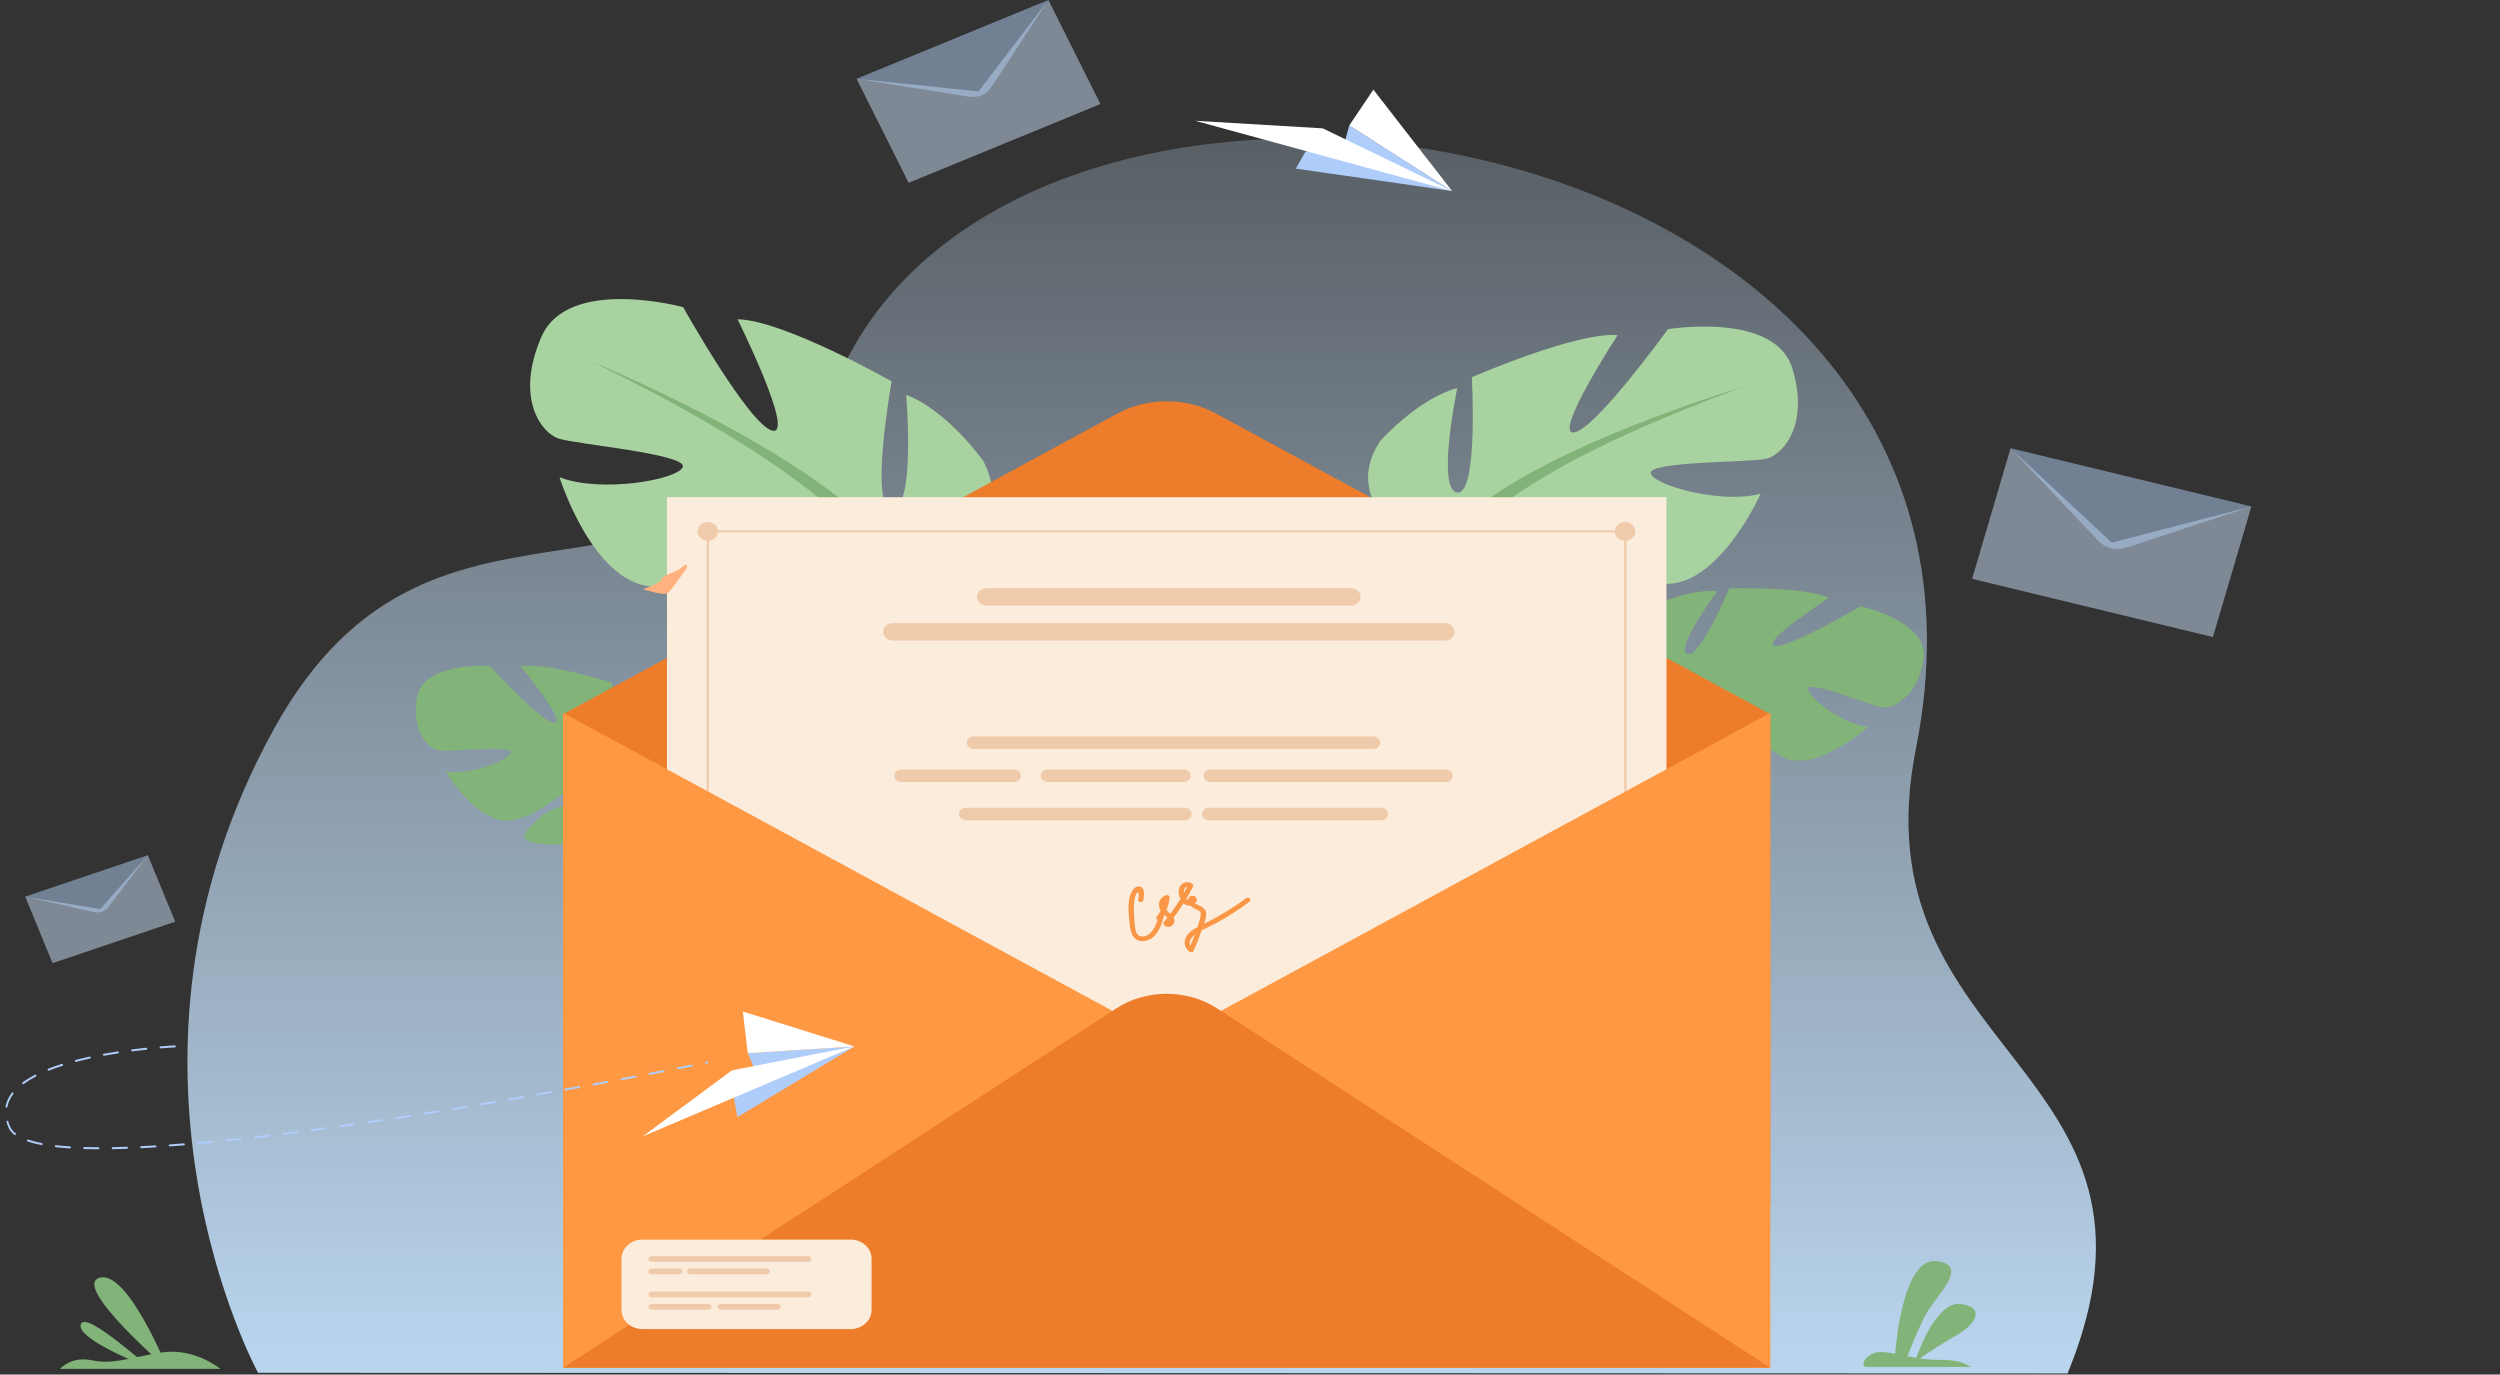 <svg width="251" height="138" viewBox="0 0 251 138" fill="none" xmlns="http://www.w3.org/2000/svg">
<rect x="0" y="0" width="251" height="138" fill="#333333" stroke="none"/>
<path d="M25.908 137.829C25.908 137.829 8.939 106.786 27.509 73.177C43.986 43.356 69.984 67.068 84.713 36.726C104.802 -4.654 205.054 11.506 192.358 75.169C186.214 105.978 220.244 107.098 207.585 137.894L25.908 137.829Z" fill="url(#paint0_linear)"/>
<path d="M165.992 69.116C165.992 69.116 161.492 63.711 166.271 60.711C166.271 60.711 169.724 59.074 172.426 59.376C172.426 59.376 168.18 64.998 169.384 65.65C170.587 66.301 173.616 59.076 173.616 59.076C173.616 59.076 181.233 58.839 183.595 60.038C183.595 60.038 176.792 64.47 178.136 64.833C179.479 65.196 186.794 60.881 186.794 60.881C186.794 60.881 193.766 62.366 193.121 66.239C192.477 70.112 189.967 71.177 188.907 71.014C187.847 70.849 181.753 68.337 181.563 69.123C181.373 69.907 184.952 72.709 187.574 72.979C187.574 72.979 182.264 77.662 179.062 76.042C175.86 74.423 175.734 72.136 173.734 71.168C171.735 70.2 169.978 70.103 170.768 71.02C171.558 71.937 175.224 72.991 176.271 74.944C177.318 76.897 178.286 78.229 174.902 77.57C171.519 76.911 166.123 74.333 166.057 71.725C165.992 69.116 165.992 69.116 165.992 69.116Z" fill="#82B378"/>
<path d="M189.651 66.147C189.651 66.147 170.56 64.396 165.992 69.115C165.992 69.115 164.882 71.599 161.847 73.745L161.322 74.827C161.322 74.827 164.857 71.847 166.057 71.723C166.057 71.723 164.625 65.475 189.651 66.147Z" fill="#82B378"/>
<path d="M161.847 73.746C161.847 73.746 157.55 76.266 156.925 81.168L157.666 81.27C157.666 81.27 159.328 76.26 161.836 74.405C164.346 72.551 161.847 73.746 161.847 73.746Z" fill="#82B378"/>
<path d="M143.914 56.194C143.914 56.194 133.937 51.132 138.592 44.262C138.592 44.262 142.317 40.043 146.308 38.958C146.308 38.958 144.179 49.203 146.308 49.445C148.436 49.686 147.771 37.873 147.771 37.873C147.771 37.873 158.281 33.293 162.406 33.655C162.406 33.655 155.887 43.659 158.016 43.418C160.144 43.177 167.461 33.052 167.461 33.052C167.461 33.052 178.237 31.244 179.967 37.03C181.696 42.815 178.902 45.709 177.306 46.07C175.71 46.431 165.466 46.311 165.732 47.517C165.998 48.722 172.916 50.65 176.774 49.566C176.774 49.566 172.517 59.088 166.929 58.606C161.341 58.123 159.612 54.99 156.153 54.749C152.694 54.508 150.167 55.351 151.896 56.195C153.625 57.039 159.479 56.472 162.272 58.623C165.066 60.775 167.328 62.102 162.14 63.065C156.952 64.03 147.639 63.426 145.776 59.81C143.914 56.194 143.914 56.194 143.914 56.194Z" fill="#A8D29F"/>
<path d="M175.046 38.837C175.046 38.837 147.109 47.034 143.915 56.194C143.915 56.194 144.049 60.292 141.255 64.993V66.801C141.255 66.801 144.181 60.654 145.778 59.81C145.778 59.81 139.526 51.855 175.046 38.837Z" fill="#82B378"/>
<path d="M141.254 64.993C141.254 64.993 136.945 70.921 139.402 78.137L140.51 77.868C140.51 77.868 139.434 69.92 141.689 65.922C143.943 61.925 141.254 64.993 141.254 64.993Z" fill="#82B378"/>
<path d="M91.299 58.788C91.299 58.788 102.91 54.336 98.726 46.295C98.726 46.295 95.208 41.264 90.98 39.637C90.98 39.637 91.942 51.098 89.577 51.129C87.212 51.159 89.521 38.287 89.521 38.287C89.521 38.287 78.617 32.114 74.049 32.057C74.049 32.057 79.854 43.736 77.554 43.238C75.254 42.74 68.589 30.84 68.589 30.84C68.589 30.84 57.023 27.676 54.354 33.826C51.685 39.976 54.36 43.453 56.061 44.025C57.762 44.596 69.004 45.589 68.55 46.88C68.097 48.172 60.258 49.526 56.176 47.914C56.176 47.914 59.567 58.816 65.755 58.901C71.942 58.986 74.256 55.742 78.08 55.858C81.902 55.973 84.559 57.175 82.551 57.91C80.543 58.645 74.205 57.38 70.855 59.432C67.505 61.484 64.85 62.689 70.407 64.315C75.963 65.941 86.249 66.303 88.774 62.545C91.299 58.788 91.299 58.788 91.299 58.788Z" fill="#A8D29F"/>
<path d="M59.505 36.349C59.505 36.349 89.024 48.4 91.298 58.788C91.298 58.788 90.603 63.265 93.037 68.723L92.795 70.704C92.795 70.704 90.409 63.646 88.774 62.547C88.774 62.547 96.689 54.515 59.505 36.349Z" fill="#82B378"/>
<path d="M93.037 68.723C93.037 68.723 96.965 75.692 93.308 83.33L92.13 82.913C92.13 82.913 94.372 74.322 92.437 69.694C90.501 65.066 93.037 68.723 93.037 68.723Z" fill="#82B378"/>
<path d="M67.482 84.627C65.43 81.945 65.201 79.448 65.201 79.448C65.201 79.448 70.878 75.754 67.531 71.87C67.531 71.87 64.95 69.538 62.445 69.128C62.445 69.128 64.511 75.219 63.237 75.497C61.962 75.775 61.475 68.56 61.475 68.56C61.475 68.56 54.745 66.429 52.268 66.905C52.268 66.905 56.984 72.577 55.672 72.563C54.361 72.549 49.153 66.853 49.153 66.853C49.153 66.853 42.471 66.422 41.858 70.044C41.245 73.665 43.16 75.249 44.157 75.37C45.154 75.491 51.367 74.782 51.295 75.53C51.225 76.278 47.169 77.879 44.743 77.459C44.743 77.459 48.048 82.979 51.406 82.339C54.763 81.7 55.577 79.69 57.659 79.328C59.741 78.967 61.341 79.323 60.354 79.943C59.367 80.563 55.769 80.581 54.234 82.061C52.7 83.541 51.427 84.487 54.651 84.751C57.875 85.015 63.486 84.071 64.344 81.759C64.381 81.658 64.417 81.562 64.451 81.47C64.405 81.658 64.344 81.759 64.344 81.759C64.964 82.007 66.017 83.383 66.762 84.446C66.872 84.629 67.042 84.88 67.289 85.218C67.391 85.372 67.473 85.498 67.53 85.586C68.955 87.991 68.907 92.4 68.907 92.4L69.601 92.495C70.546 87.96 67.482 84.627 67.482 84.627Z" fill="#82B378"/>
<path d="M56.531 71.709L112.156 41.537C115.224 39.873 119.053 39.873 122.12 41.537L177.745 71.709V120.885L56.532 115.379V71.709H56.531Z" fill="#ED7D2B"/>
<path d="M167.311 49.92H66.965V128.491H167.311V49.92Z" fill="#FCECDB"/>
<path d="M71.457 54.212C71.983 54.014 72.233 53.468 72.015 52.991C71.797 52.514 71.194 52.287 70.668 52.485C70.141 52.682 69.892 53.229 70.11 53.706C70.328 54.183 70.931 54.409 71.457 54.212Z" fill="#EFCBAB"/>
<path d="M162.124 53.349C162.124 52.833 162.586 52.414 163.155 52.414C163.724 52.414 164.186 52.833 164.186 53.349C164.186 53.864 163.724 54.283 163.155 54.283C162.585 54.284 162.124 53.865 162.124 53.349Z" fill="#EFCBAB"/>
<path d="M163.155 53.247H71.06V53.45H163.155V53.247Z" fill="#EFCBAB"/>
<path d="M71.172 52.977H70.948V136.419H71.172V52.977Z" fill="#EFCBAB"/>
<path d="M163.302 52.977H163.078V136.419H163.302V52.977Z" fill="#EFCBAB"/>
<path d="M177.744 71.573V137.322H56.531V71.573L117.137 104.448L177.744 71.573Z" fill="#FF9843"/>
<path d="M56.531 137.323L112.05 101.259C115.091 99.284 119.184 99.284 122.225 101.259L177.744 137.323H56.531Z" fill="#ED7D2B"/>
<path d="M135.64 60.806H99.054C98.523 60.806 98.088 60.412 98.088 59.93C98.088 59.449 98.523 59.055 99.054 59.055H135.64C136.172 59.055 136.607 59.449 136.607 59.93C136.607 60.412 136.172 60.806 135.64 60.806Z" fill="#EFCBAB"/>
<path d="M145.064 64.317H89.63C89.098 64.317 88.664 63.923 88.664 63.442C88.664 62.96 89.098 62.566 89.63 62.566H145.064C145.596 62.566 146.03 62.96 146.03 63.442C146.03 63.923 145.596 64.317 145.064 64.317Z" fill="#EFCBAB"/>
<path d="M137.875 75.208H97.767C97.383 75.208 97.068 74.923 97.068 74.575C97.068 74.227 97.383 73.941 97.767 73.941H137.875C138.259 73.941 138.574 74.227 138.574 74.575C138.573 74.924 138.259 75.208 137.875 75.208Z" fill="#EFCBAB"/>
<path d="M101.794 78.515H90.485C90.1 78.515 89.786 78.23 89.786 77.882C89.786 77.534 90.1 77.249 90.485 77.249H101.794C102.178 77.249 102.493 77.534 102.493 77.882C102.493 78.231 102.178 78.515 101.794 78.515Z" fill="#EFCBAB"/>
<path d="M118.849 78.515H105.186C104.802 78.515 104.487 78.23 104.487 77.882C104.487 77.534 104.802 77.248 105.186 77.248H118.849C119.233 77.248 119.548 77.534 119.548 77.882C119.548 78.231 119.234 78.515 118.849 78.515Z" fill="#EFCBAB"/>
<path d="M145.156 78.515H121.537C121.153 78.515 120.838 78.23 120.838 77.882C120.838 77.534 121.153 77.248 121.537 77.248H145.156C145.54 77.248 145.855 77.534 145.855 77.882C145.855 78.231 145.54 78.515 145.156 78.515Z" fill="#EFCBAB"/>
<path d="M118.94 82.361H96.97C96.586 82.361 96.272 82.076 96.272 81.728C96.272 81.38 96.586 81.094 96.97 81.094H118.94C119.324 81.094 119.639 81.38 119.639 81.728C119.639 82.076 119.324 82.361 118.94 82.361Z" fill="#EFCBAB"/>
<path d="M138.671 82.36H121.367C120.983 82.36 120.668 82.075 120.668 81.727C120.668 81.379 120.983 81.094 121.367 81.094H138.671C139.055 81.094 139.37 81.379 139.37 81.727C139.37 82.075 139.055 82.36 138.671 82.36Z" fill="#EFCBAB"/>
<path d="M125.11 90.178C123.789 91.172 122.375 92 120.885 92.756C121.011 92.398 121.116 92.027 121.097 91.696C121.071 91.24 120.669 91.041 120.267 90.852C120.168 90.805 120.075 90.756 119.983 90.706C120.139 90.567 120.219 90.376 120.115 90.166C119.946 89.821 119.47 89.877 119.309 90.197C119.279 90.256 119.262 90.313 119.254 90.369C119.19 90.338 119.14 90.304 119.097 90.257C119.342 89.843 119.573 89.421 119.786 88.99C119.833 88.893 119.773 88.779 119.687 88.72C119.334 88.479 118.853 88.556 118.569 88.859C118.233 89.219 118.318 89.766 118.478 90.174C118.49 90.202 118.502 90.231 118.516 90.259C118.204 90.77 117.864 91.265 117.501 91.748C117.467 91.717 117.432 91.686 117.398 91.656C117.304 91.572 117.202 91.465 117.115 91.347C117.281 90.953 117.388 90.541 117.428 90.111C117.445 89.919 117.234 89.825 117.056 89.884C116.567 90.048 116.304 90.499 116.367 90.962C116.388 91.121 116.446 91.273 116.526 91.415C116.417 91.629 116.287 91.838 116.134 92.038C116.035 92.168 116.106 92.3 116.223 92.362C116.062 92.846 115.846 93.341 115.478 93.69C115.177 93.974 114.615 94.191 114.249 93.852C114.017 93.638 113.987 93.281 113.955 92.998C113.877 92.301 113.819 91.578 113.847 90.877C113.861 90.544 113.9 90.207 114.024 89.894C114.102 89.698 114.212 89.403 114.316 89.739C114.368 89.904 114.296 90.159 114.278 90.327C114.245 90.627 114.757 90.661 114.791 90.363C114.83 90.012 115.003 89.275 114.564 89.055C114.201 88.873 113.866 89.135 113.698 89.409C113.091 90.394 113.333 91.748 113.424 92.819C113.497 93.673 113.849 94.721 115.053 94.449C116.186 94.194 116.602 92.9 116.862 92.01C116.879 91.954 116.873 91.904 116.854 91.861C116.858 91.853 116.863 91.846 116.868 91.838C116.915 91.882 116.962 91.923 117.009 91.966C117.077 92.02 117.14 92.077 117.201 92.135C117.082 92.284 116.962 92.433 116.837 92.579C116.767 92.662 116.787 92.787 116.857 92.864C117.238 93.28 117.924 92.972 117.91 92.46C117.907 92.342 117.875 92.237 117.824 92.141C118.182 91.674 118.516 91.194 118.826 90.701C118.987 90.844 119.193 90.936 119.445 90.925C119.462 90.924 119.479 90.922 119.496 90.921C119.628 91.047 119.794 91.152 119.945 91.23C120.091 91.304 120.26 91.351 120.391 91.448C120.636 91.629 120.563 91.836 120.509 92.093C120.438 92.431 120.32 92.769 120.211 93.099C119.693 93.368 119.182 93.71 119.008 94.251C118.849 94.743 118.99 95.262 119.456 95.568C119.597 95.659 119.783 95.585 119.842 95.452C120.135 94.801 120.399 94.139 120.625 93.467C120.632 93.446 120.64 93.424 120.647 93.403C121.105 93.167 121.583 92.959 122.036 92.717C123.236 92.073 124.374 91.339 125.448 90.532C125.705 90.337 125.366 89.986 125.11 90.178ZM118.859 89.557C118.854 89.371 118.963 89.029 119.2 89.033C119.093 89.243 118.981 89.452 118.866 89.658C118.864 89.624 118.86 89.59 118.859 89.557ZM119.513 94.943C119.296 94.576 119.606 94.123 119.96 93.823C119.822 94.2 119.672 94.573 119.513 94.943Z" fill="#F99746"/>
<path opacity="0.5" d="M105.257 0.001L110.482 10.446L91.225 18.354L86 7.908L98.241 9.178L105.257 0.001Z" fill="#CDE0FB"/>
<path opacity="0.5" d="M86 7.909L105.257 0L99.5 8.792C99.045 9.485 98.165 9.852 97.289 9.711L86 7.909Z" fill="#B1CFF2"/>
<path opacity="0.5" d="M14.842 85.86L17.591 92.538L5.277 96.698L2.529 90.019L10.06 91.278L14.842 85.86Z" fill="#CDE0FB"/>
<path opacity="0.5" d="M2.529 90.019L14.843 85.859L10.859 91.089C10.546 91.501 9.982 91.694 9.445 91.574L2.529 90.019Z" fill="#B1CFF2"/>
<path opacity="0.5" d="M226.04 50.847L222.177 63.961L198 58.115L201.862 45.001L212.019 54.481L226.04 50.847Z" fill="#CDE0FB"/>
<path opacity="0.5" d="M201.862 45L226.039 50.845L213.49 54.983C212.5 55.308 211.391 55.046 210.705 54.322L201.862 45Z" fill="#B1CFF2"/>
<path d="M9.885 115.389C9.389 115.387 8.906 115.38 8.453 115.367C8.4 115.365 8.359 115.319 8.361 115.263C8.361 115.206 8.404 115.163 8.458 115.164C8.91 115.177 9.39 115.184 9.885 115.186C9.938 115.186 9.981 115.232 9.98 115.288C9.981 115.344 9.938 115.389 9.885 115.389ZM11.316 115.378C11.265 115.378 11.222 115.334 11.221 115.278C11.22 115.222 11.262 115.175 11.314 115.175C11.773 115.167 12.253 115.153 12.744 115.137C12.799 115.132 12.841 115.179 12.843 115.235C12.845 115.291 12.803 115.338 12.75 115.34C12.258 115.357 11.776 115.37 11.317 115.379C11.318 115.378 11.317 115.378 11.316 115.378ZM7.028 115.302C7.026 115.302 7.024 115.302 7.022 115.302C6.518 115.269 6.037 115.228 5.593 115.177C5.54 115.171 5.502 115.122 5.508 115.065C5.514 115.009 5.561 114.969 5.613 114.975C6.055 115.025 6.533 115.067 7.034 115.099C7.086 115.103 7.126 115.151 7.123 115.207C7.12 115.26 7.078 115.302 7.028 115.302ZM14.178 115.279C14.128 115.279 14.086 115.236 14.083 115.182C14.081 115.126 14.121 115.078 14.174 115.076C14.633 115.053 15.113 115.026 15.602 114.996C15.654 114.994 15.699 115.036 15.702 115.092C15.705 115.147 15.665 115.196 15.612 115.198C15.122 115.228 14.642 115.255 14.181 115.278C14.181 115.279 14.18 115.279 14.178 115.279ZM17.037 115.104C16.987 115.104 16.945 115.063 16.942 115.009C16.938 114.954 16.978 114.905 17.031 114.901C17.5 114.867 17.976 114.83 18.458 114.791C18.511 114.787 18.556 114.829 18.56 114.885C18.564 114.94 18.525 114.99 18.473 114.993C17.99 115.032 17.514 115.069 17.044 115.103C17.041 115.103 17.039 115.104 17.037 115.104ZM4.187 114.966C4.181 114.966 4.176 114.966 4.171 114.964C3.644 114.864 3.173 114.744 2.769 114.607C2.719 114.59 2.691 114.532 2.706 114.479C2.722 114.425 2.776 114.396 2.826 114.412C3.222 114.547 3.686 114.665 4.204 114.764C4.255 114.774 4.29 114.827 4.281 114.882C4.273 114.932 4.232 114.966 4.187 114.966ZM19.891 114.872C19.842 114.872 19.8 114.832 19.797 114.779C19.792 114.723 19.831 114.674 19.883 114.669C20.354 114.627 20.829 114.583 21.308 114.536C21.361 114.531 21.407 114.572 21.412 114.628C21.417 114.683 21.378 114.733 21.326 114.738C20.846 114.785 20.371 114.829 19.9 114.872C19.897 114.872 19.894 114.872 19.891 114.872ZM22.742 114.596C22.694 114.596 22.653 114.556 22.648 114.504C22.643 114.449 22.681 114.398 22.734 114.393C23.204 114.344 23.679 114.293 24.157 114.241C24.209 114.237 24.256 114.275 24.261 114.332C24.267 114.388 24.228 114.438 24.176 114.443C23.698 114.495 23.223 114.547 22.752 114.595C22.748 114.596 22.745 114.596 22.742 114.596ZM25.59 114.284C25.542 114.284 25.5 114.245 25.495 114.193C25.49 114.138 25.528 114.087 25.58 114.081C26.052 114.027 26.526 113.971 27.003 113.913C27.055 113.907 27.102 113.947 27.108 114.002C27.114 114.058 27.076 114.108 27.024 114.115C26.547 114.172 26.073 114.228 25.601 114.282C25.597 114.284 25.593 114.284 25.59 114.284ZM1.51 113.966C1.491 113.966 1.471 113.96 1.455 113.947C1.179 113.732 0.979 113.489 0.862 113.225C0.776 113.033 0.705 112.839 0.65 112.65C0.635 112.596 0.663 112.54 0.713 112.523C0.763 112.506 0.816 112.536 0.832 112.59C0.884 112.769 0.953 112.954 1.035 113.139C1.138 113.372 1.317 113.588 1.567 113.783C1.61 113.815 1.618 113.879 1.587 113.925C1.568 113.951 1.54 113.966 1.51 113.966ZM28.434 113.942C28.386 113.942 28.345 113.904 28.339 113.852C28.333 113.797 28.37 113.746 28.423 113.739C28.895 113.68 29.369 113.62 29.843 113.559C29.895 113.553 29.943 113.592 29.95 113.647C29.956 113.703 29.918 113.754 29.867 113.76C29.391 113.822 28.917 113.882 28.445 113.942C28.441 113.942 28.438 113.942 28.434 113.942ZM31.275 113.575C31.227 113.575 31.187 113.537 31.181 113.486C31.174 113.43 31.211 113.379 31.264 113.373C31.734 113.31 32.205 113.246 32.678 113.181C32.73 113.175 32.779 113.214 32.784 113.269C32.79 113.325 32.754 113.376 32.703 113.383C32.23 113.448 31.758 113.512 31.287 113.575C31.283 113.575 31.279 113.575 31.275 113.575ZM34.107 113.186C34.06 113.186 34.02 113.149 34.013 113.098C34.006 113.042 34.043 112.991 34.094 112.984C34.567 112.918 35.04 112.85 35.513 112.782C35.566 112.775 35.613 112.814 35.62 112.869C35.627 112.925 35.591 112.976 35.538 112.983C35.065 113.051 34.592 113.119 34.119 113.185C34.115 113.186 34.111 113.186 34.107 113.186ZM36.947 112.777C36.9 112.777 36.859 112.739 36.852 112.689C36.846 112.633 36.882 112.582 36.933 112.574C37.406 112.504 37.879 112.434 38.351 112.363C38.402 112.355 38.451 112.394 38.458 112.45C38.466 112.505 38.429 112.557 38.377 112.565C37.905 112.635 37.432 112.706 36.96 112.776C36.956 112.777 36.952 112.777 36.947 112.777ZM39.781 112.35C39.734 112.35 39.693 112.314 39.686 112.262C39.678 112.207 39.715 112.156 39.767 112.148C40.24 112.075 40.713 112.002 41.183 111.929C41.234 111.92 41.283 111.959 41.291 112.014C41.299 112.07 41.263 112.121 41.21 112.129C40.739 112.202 40.266 112.276 39.794 112.348C39.791 112.35 39.786 112.35 39.781 112.35ZM42.613 111.907C42.566 111.907 42.526 111.871 42.518 111.821C42.51 111.765 42.547 111.714 42.598 111.705C43.072 111.63 43.544 111.554 44.013 111.478C44.065 111.469 44.113 111.508 44.121 111.564C44.129 111.619 44.093 111.671 44.041 111.68C43.571 111.755 43.099 111.831 42.625 111.907C42.623 111.907 42.618 111.907 42.613 111.907ZM45.443 111.451C45.397 111.451 45.356 111.415 45.349 111.364C45.341 111.309 45.377 111.256 45.429 111.248C45.903 111.171 46.375 111.093 46.844 111.015C46.895 111.007 46.944 111.044 46.953 111.1C46.961 111.156 46.925 111.208 46.873 111.216C46.404 111.294 45.932 111.371 45.458 111.449C45.453 111.45 45.448 111.451 45.443 111.451ZM0.647 111.219C0.641 111.219 0.634 111.218 0.628 111.218C0.576 111.206 0.543 111.153 0.553 111.098C0.645 110.613 0.859 110.146 1.191 109.711C1.225 109.667 1.285 109.66 1.326 109.696C1.367 109.731 1.373 109.795 1.34 109.839C1.027 110.25 0.825 110.687 0.74 111.139C0.731 111.186 0.691 111.219 0.647 111.219ZM48.272 110.98C48.226 110.98 48.185 110.945 48.178 110.894C48.17 110.839 48.206 110.787 48.257 110.778C48.732 110.697 49.203 110.618 49.671 110.537C49.722 110.529 49.771 110.567 49.78 110.621C49.789 110.677 49.753 110.729 49.701 110.738C49.234 110.817 48.762 110.898 48.287 110.978C48.282 110.98 48.277 110.98 48.272 110.98ZM51.098 110.498C51.052 110.498 51.011 110.462 51.004 110.412C50.995 110.356 51.032 110.304 51.083 110.295C51.559 110.213 52.03 110.131 52.496 110.05C52.547 110.041 52.597 110.078 52.605 110.134C52.614 110.189 52.579 110.242 52.526 110.25C52.06 110.332 51.589 110.414 51.113 110.496C51.108 110.497 51.103 110.498 51.098 110.498ZM53.923 110.003C53.877 110.003 53.837 109.968 53.829 109.918C53.821 109.863 53.856 109.811 53.907 109.802C54.384 109.717 54.855 109.633 55.319 109.55C55.372 109.54 55.42 109.578 55.429 109.634C55.438 109.69 55.403 109.742 55.351 109.75C54.887 109.834 54.416 109.917 53.938 110.002C53.934 110.003 53.928 110.003 53.923 110.003ZM56.746 109.498C56.7 109.498 56.66 109.463 56.653 109.413C56.644 109.357 56.679 109.305 56.73 109.296C57.209 109.209 57.68 109.123 58.142 109.039C58.194 109.029 58.243 109.066 58.252 109.122C58.261 109.176 58.226 109.229 58.174 109.239C57.712 109.324 57.241 109.41 56.763 109.496C56.757 109.497 56.752 109.498 56.746 109.498ZM59.568 108.981C59.523 108.981 59.483 108.947 59.475 108.897C59.466 108.842 59.5 108.79 59.553 108.78C60.034 108.691 60.505 108.603 60.963 108.517C61.016 108.508 61.065 108.545 61.074 108.6C61.082 108.655 61.048 108.707 60.996 108.717C60.538 108.803 60.067 108.89 59.586 108.979C59.58 108.98 59.574 108.981 59.568 108.981ZM2.321 108.858C2.291 108.858 2.262 108.843 2.243 108.815C2.213 108.769 2.224 108.706 2.267 108.674C2.626 108.406 3.048 108.147 3.517 107.903C3.563 107.878 3.621 107.899 3.644 107.95C3.668 108 3.647 108.061 3.6 108.086C3.14 108.325 2.728 108.579 2.376 108.841C2.359 108.852 2.341 108.858 2.321 108.858ZM62.391 108.454C62.345 108.454 62.305 108.419 62.297 108.37C62.288 108.314 62.322 108.262 62.374 108.252C62.86 108.161 63.331 108.071 63.785 107.985C63.836 107.974 63.886 108.011 63.895 108.067C63.904 108.123 63.869 108.175 63.818 108.184C63.364 108.271 62.894 108.36 62.407 108.452C62.401 108.454 62.395 108.454 62.391 108.454ZM65.211 107.916C65.166 107.916 65.125 107.882 65.117 107.832C65.107 107.777 65.142 107.724 65.194 107.714C65.691 107.617 66.162 107.526 66.605 107.441C66.656 107.43 66.706 107.467 66.716 107.522C66.726 107.577 66.691 107.63 66.639 107.64C66.197 107.727 65.726 107.818 65.228 107.914C65.222 107.916 65.217 107.916 65.211 107.916ZM4.876 107.498C4.837 107.498 4.801 107.473 4.787 107.432C4.768 107.379 4.794 107.321 4.843 107.301C5.265 107.133 5.725 106.97 6.208 106.816C6.259 106.8 6.311 106.83 6.327 106.884C6.342 106.938 6.313 106.995 6.263 107.011C5.783 107.163 5.328 107.325 4.91 107.491C4.898 107.496 4.887 107.498 4.876 107.498ZM68.033 107.367C67.988 107.367 67.948 107.332 67.939 107.284C67.93 107.229 67.964 107.176 68.015 107.165C68.553 107.059 69.025 106.966 69.427 106.885C69.479 106.875 69.528 106.911 69.538 106.966C69.548 107.021 69.514 107.075 69.462 107.085C69.06 107.165 68.588 107.259 68.049 107.365C68.044 107.366 68.038 107.367 68.033 107.367ZM70.858 106.801C70.813 106.801 70.773 106.768 70.764 106.719C70.755 106.664 70.789 106.611 70.841 106.6C70.937 106.58 70.993 106.569 71.004 106.566C71.06 106.552 71.121 106.602 71.121 106.665C71.121 106.749 71.112 106.751 70.877 106.8C70.87 106.8 70.864 106.801 70.858 106.801ZM7.618 106.616C7.575 106.616 7.536 106.585 7.525 106.538C7.512 106.483 7.544 106.429 7.595 106.415C8.041 106.299 8.513 106.186 8.998 106.08C9.05 106.068 9.1 106.104 9.11 106.159C9.121 106.214 9.088 106.268 9.036 106.279C8.554 106.384 8.084 106.497 7.641 106.613C7.633 106.615 7.625 106.616 7.618 106.616ZM10.425 105.999C10.379 105.999 10.339 105.964 10.332 105.915C10.323 105.86 10.358 105.808 10.41 105.798C10.867 105.714 11.344 105.634 11.828 105.559C11.881 105.55 11.928 105.589 11.936 105.644C11.944 105.7 11.908 105.751 11.855 105.759C11.373 105.833 10.897 105.914 10.442 105.998C10.436 105.998 10.43 105.999 10.425 105.999ZM13.262 105.559C13.214 105.559 13.173 105.521 13.168 105.47C13.161 105.415 13.199 105.364 13.25 105.357C13.72 105.297 14.2 105.241 14.678 105.19C14.729 105.186 14.777 105.226 14.782 105.281C14.787 105.337 14.749 105.387 14.696 105.393C14.22 105.443 13.742 105.499 13.273 105.559C13.269 105.559 13.265 105.559 13.262 105.559ZM16.115 105.258C16.066 105.258 16.025 105.218 16.021 105.165C16.017 105.109 16.056 105.06 16.109 105.055C16.994 104.983 17.546 104.957 17.55 104.957C17.603 104.953 17.647 104.999 17.65 105.054C17.652 105.11 17.611 105.158 17.558 105.16C17.552 105.16 17.005 105.185 16.123 105.257C16.12 105.258 16.118 105.258 16.115 105.258Z" fill="#AFCDFB"/>
<path d="M74.043 112.154L85.783 105.059L75.074 105.734L75.9 107.663L73.688 110.277L74.043 112.154Z" fill="#AFCDFB"/>
<path d="M85.784 105.059L73.481 107.464L64.52 114.099L85.784 105.059Z" fill="white"/>
<path d="M75.075 105.734L85.784 105.06L74.582 101.558L75.075 105.734Z" fill="white"/>
<path d="M130.105 16.932L145.792 19.181L135.468 12.594L134.902 14.652L131.068 15.227L130.105 16.932Z" fill="#AFCDFB"/>
<path d="M145.793 19.181L132.812 12.889L120 12.127L145.793 19.181Z" fill="white"/>
<path d="M135.468 12.594L145.792 19.181L137.885 9L135.468 12.594Z" fill="white"/>
<path d="M64.546 59.164C64.546 59.164 66.191 58.599 66.377 58.21C66.564 57.82 67.106 57.651 67.76 57.38C68.414 57.108 68.807 56.617 68.901 56.685C68.994 56.753 69.013 57.092 68.751 57.346C68.489 57.6 67.381 59.378 66.964 59.581C66.545 59.786 64.546 59.164 64.546 59.164Z" fill="#FFB27D"/>
<path d="M197.831 137.237H187.261C186.695 136.802 187.653 135.814 188.654 135.747C189.089 135.717 189.639 135.8 190.268 135.92C190.413 134.17 191.243 126.301 194.374 126.617C197.894 126.971 194.374 130.082 193.378 131.925C192.641 133.289 191.863 135.246 191.509 136.169C191.794 136.225 192.091 136.28 192.393 136.33C192.86 135.033 194.595 130.667 196.803 130.921C199.395 131.219 198.353 132.97 196.516 134.008C195.168 134.772 193.514 135.859 192.727 136.383C193.393 136.482 194.089 136.548 194.795 136.533C196.605 136.494 197.489 136.978 197.831 137.237Z" fill="#82B378"/>
<path d="M16.824 137.433C16.824 137.433 12.807 127.436 9.986 128.288C7.165 129.14 16.824 137.433 16.824 137.433Z" fill="#82B378"/>
<path d="M15.285 137.434C14.943 137.434 8.532 131.405 8.104 132.984C7.677 134.561 15.285 137.434 15.285 137.434Z" fill="#82B378"/>
<path d="M22.124 137.434C22.124 137.434 19.472 135.231 16.115 135.804C12.758 136.377 11.325 137.005 9.216 136.571C7.107 136.136 6.03 137.433 6.03 137.433H22.124V137.434Z" fill="#82B378"/>
<path d="M85.397 133.44H64.511C63.346 133.44 62.4 132.584 62.4 131.527V126.367C62.4 125.311 63.346 124.454 64.511 124.454H85.397C86.562 124.454 87.508 125.311 87.508 126.367V131.527C87.508 132.584 86.562 133.44 85.397 133.44Z" fill="#FCECDB"/>
<path d="M81.15 126.688H65.417C65.242 126.688 65.098 126.558 65.098 126.399C65.098 126.24 65.241 126.109 65.417 126.109H81.15C81.325 126.109 81.469 126.239 81.469 126.399C81.469 126.558 81.325 126.688 81.15 126.688Z" fill="#EFCBAB"/>
<path d="M68.206 127.936H65.416C65.24 127.936 65.096 127.806 65.096 127.646C65.096 127.487 65.24 127.357 65.416 127.357H68.206C68.381 127.357 68.526 127.487 68.526 127.646C68.526 127.806 68.381 127.936 68.206 127.936Z" fill="#EFCBAB"/>
<path d="M76.995 127.936H69.308C69.133 127.936 68.988 127.806 68.988 127.646C68.988 127.487 69.132 127.357 69.308 127.357H76.995C77.17 127.357 77.314 127.487 77.314 127.646C77.314 127.806 77.17 127.936 76.995 127.936Z" fill="#EFCBAB"/>
<path d="M81.15 130.248H65.417C65.242 130.248 65.098 130.118 65.098 129.958C65.098 129.799 65.241 129.668 65.417 129.668H81.15C81.325 129.668 81.469 129.798 81.469 129.958C81.469 130.118 81.325 130.248 81.15 130.248Z" fill="#EFCBAB"/>
<path d="M71.126 131.496H65.416C65.24 131.496 65.096 131.366 65.096 131.206C65.096 131.047 65.24 130.917 65.416 130.917H71.126C71.301 130.917 71.445 131.046 71.445 131.206C71.445 131.366 71.302 131.496 71.126 131.496Z" fill="#EFCBAB"/>
<path d="M78.073 131.496H72.363C72.188 131.496 72.043 131.366 72.043 131.206C72.043 131.047 72.187 130.917 72.363 130.917H78.073C78.248 130.917 78.393 131.046 78.393 131.206C78.393 131.366 78.248 131.496 78.073 131.496Z" fill="#EFCBAB"/>
<defs>
<linearGradient id="paint0_linear" x1="114.625" y1="13.917" x2="114.625" y2="137.894" gradientUnits="userSpaceOnUse">
<stop stop-color="#BAD1E6" stop-opacity="0.28"/>
<stop offset="1" stop-color="#BAD6EF"/>
</linearGradient>
</defs>
</svg>
